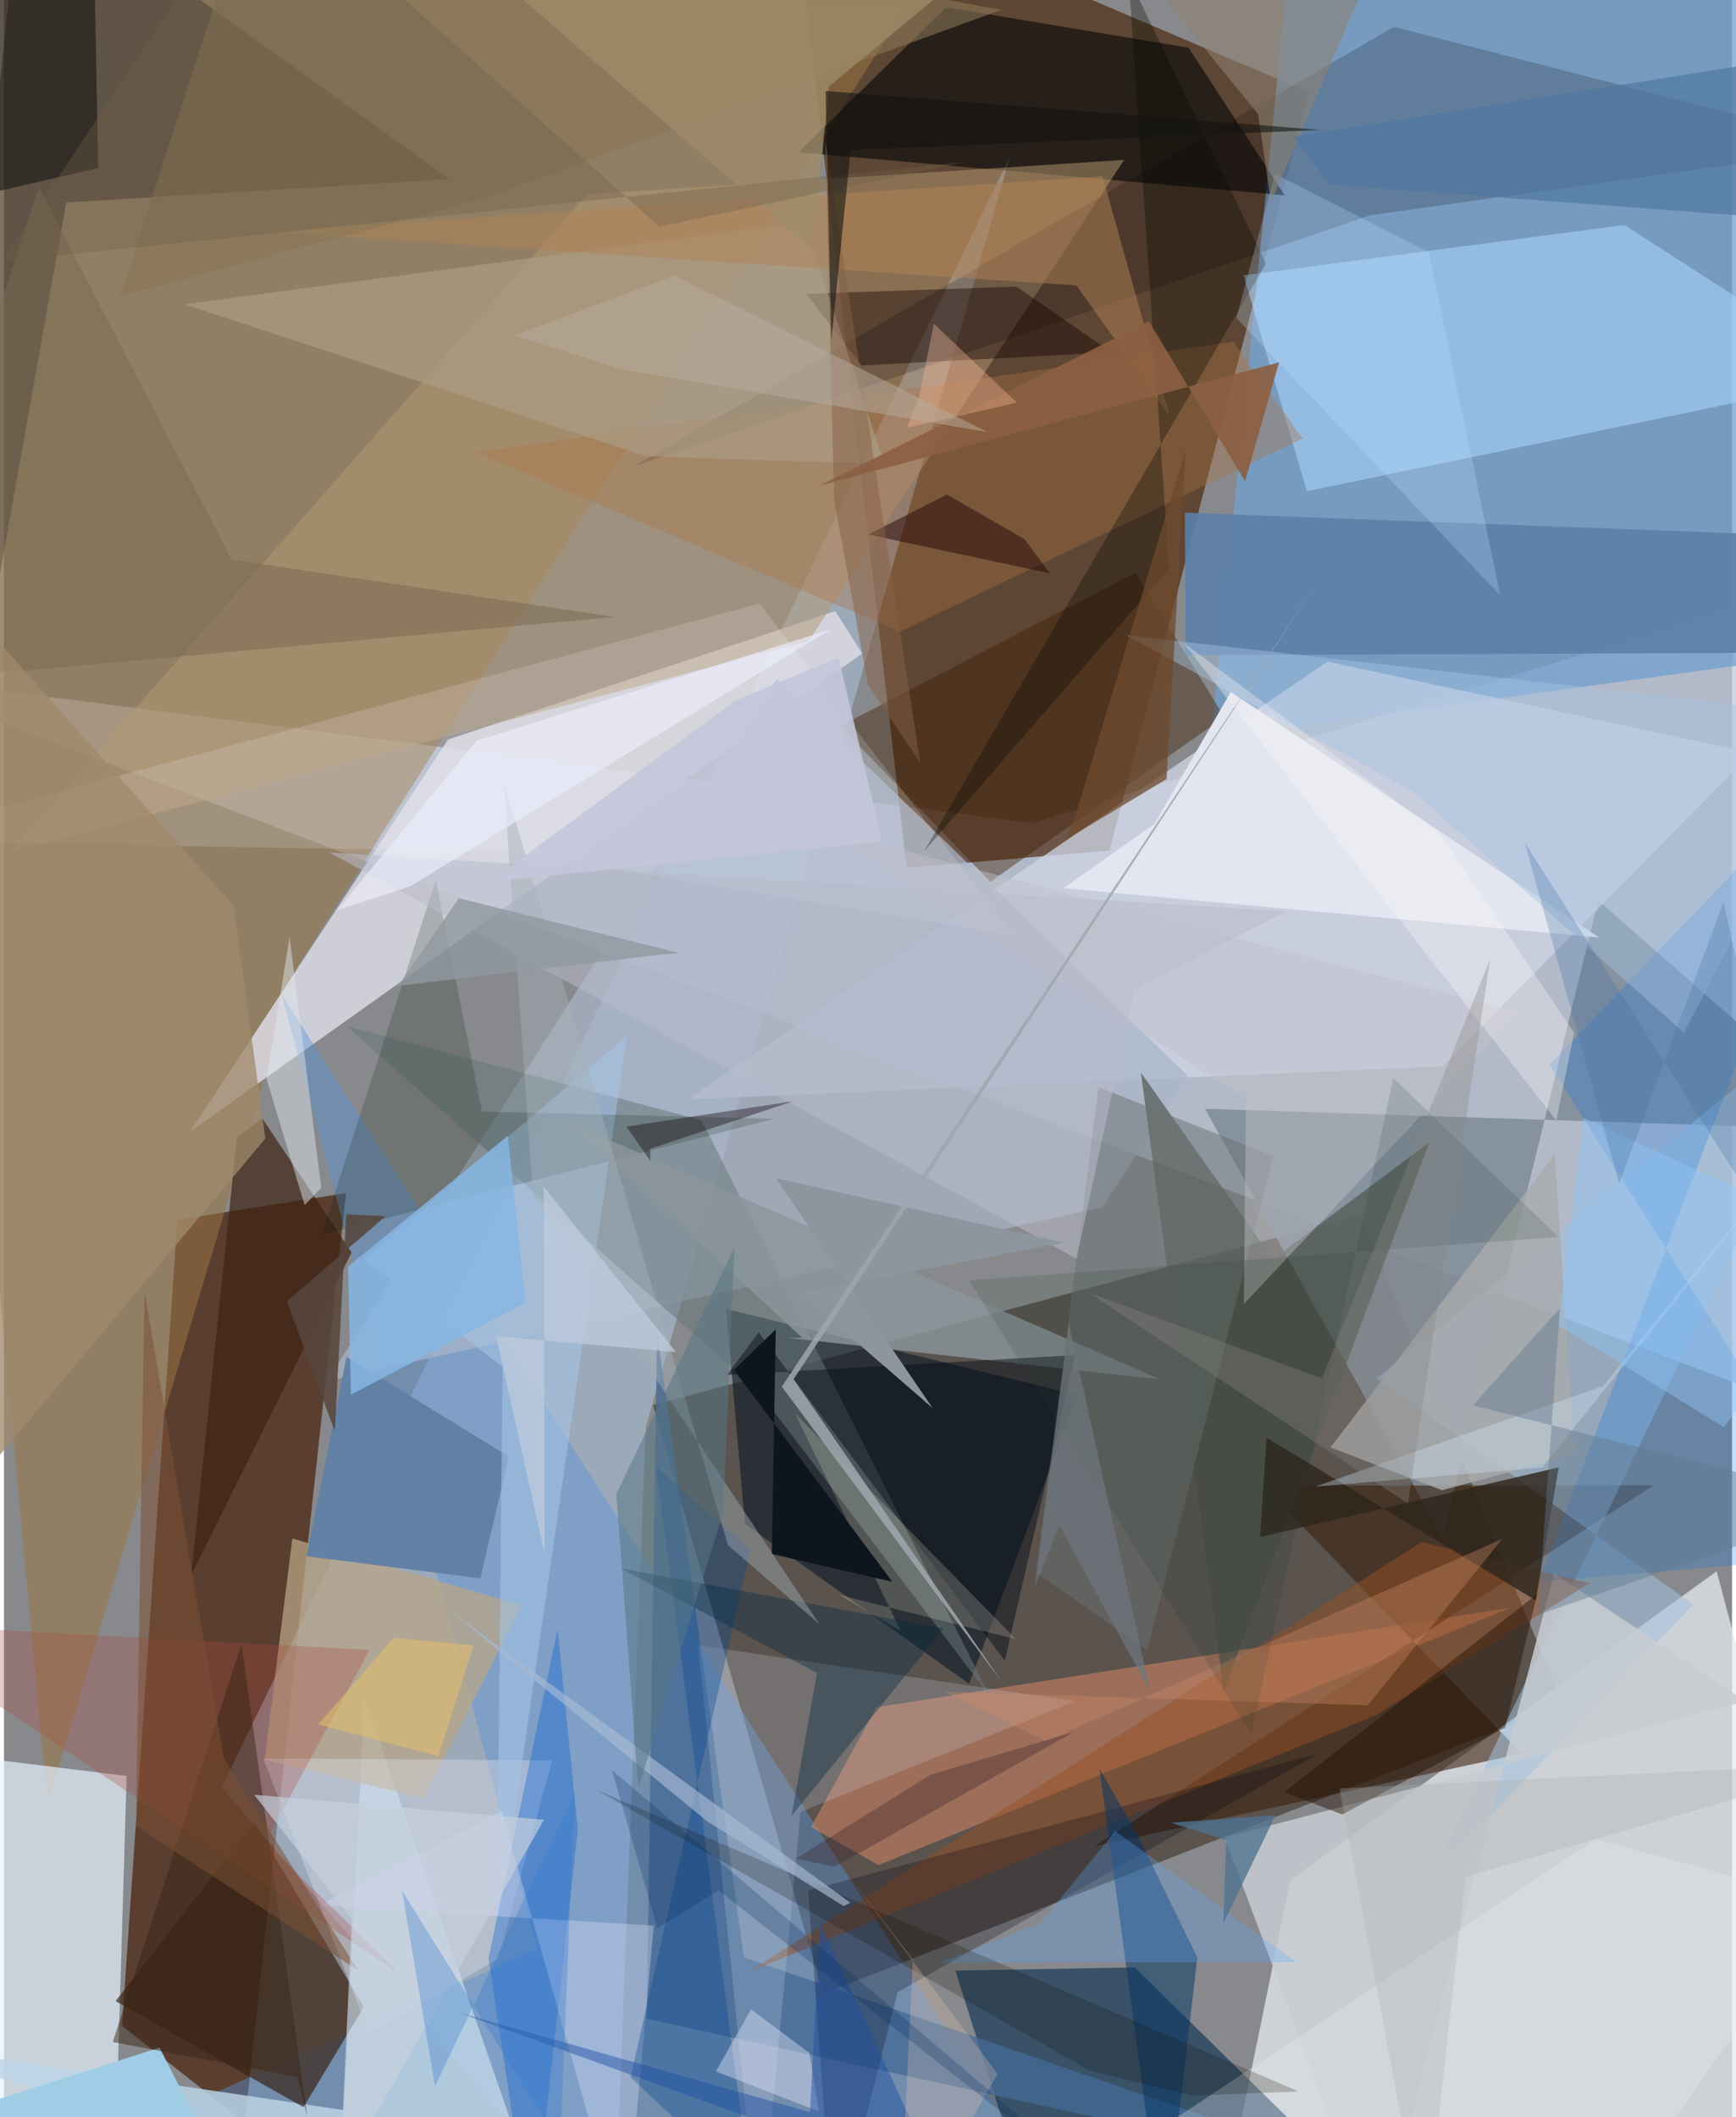 <svg xmlns="http://www.w3.org/2000/svg" width="228" height="278" viewBox="0 0 836 1024"><path fill="#88898c" d="M0 0h836v1024H0z"/><path fill="#bfcadc" fill-opacity=".753" d="M834.013 294.936L497.53 398.024-62 326.339 893.93 690.43z"/><path fill="#4a2407" fill-opacity=".659" d="M534.804 411.358l96.452-366.695L380.758-62l55.933 481.756z"/><path fill="#483e36" fill-opacity=".714" d="M314.037 679.617l342.18-91.979 98.067 236.77-358.039 139.839z"/><path fill="#e5ebef" fill-opacity=".745" d="M828.549 759.938L898 1021.24 586.143 1086l36.1-176.56z"/><path fill="#482009" fill-opacity=".71" d="M116.472 1026.567l49.03-449.493-81.58 12.833L57.115 979.84z"/><path fill="#b9d5fa" fill-opacity=".412" d="M310.529 690.11L295.119 1086 105.405 864.425 486.809 75.36z"/><path fill="#997745" fill-opacity=".541" d="M142.038 467.565L20.998 873.227-62-22.356 436.639 3.102z"/><path fill="#72a0cf" fill-opacity=".769" d="M583.946 356.743l37.844-376.12L878.552-62l-.256 378.545z"/><path fill="#dcdbe5" fill-opacity=".835" d="M402.18 295.565l12.982 20.483L89.984 547.443 214.839 357.66z"/><path fill="#e5f2fc" fill-opacity=".698" d="M21.841 1086L-62 844.066l121.358 14.903-4.489 149.686z"/><path fill="#818e9a" fill-opacity=".89" d="M695.926 743.54l-114.9-207.275L898 546.58 771.226 435.529z"/><path fill="#ced5e4" fill-opacity=".761" d="M640.225 319.995l205.233 44.166-149.486 151.557-364.894 16.005z"/><path fill="#002c50" fill-opacity=".584" d="M679.414 1081.643l-132.37-130.086-86.76 1.56L502.12 1086z"/><path fill="#0f1c26" fill-opacity=".631" d="M519.434 674.75l-170.092-41.642 9.13 103.992 108.442 77.312z"/><path fill="#1b1918" fill-opacity=".42" d="M8.765-62L-62 613.836 30.123 97.91 215.69 86.677z"/><path fill="#5794d9" fill-opacity=".424" d="M485.518 1027.495l-351.1-546.277 123.64 461.337-220.766 98.494z"/><path fill="#fb9668" fill-opacity=".416" d="M390.428 883.685l31.59-57.925 307.101-48.209-305.98 124.51z"/><path fill="#020608" fill-opacity=".596" d="M619.616 94.45L384.33 73.644 455.88 3.53l117.212 19.555z"/><path fill="#bdd5e5" fill-opacity=".827" d="M164.296 1020.573L-62 986.97 265.977 1086l-91.49-264.507z"/><path fill="#382213" fill-opacity=".686" d="M54.017 967.857l67.059-86.467 53.066 89.281-29.272 48.486z"/><path fill="#b49972" fill-opacity=".51" d="M389.306 310.092L2.568 412.066 282.116 93.951 541.89 77.346z"/><path fill="#a9b5c8" fill-opacity=".714" d="M572.597 520.196l-41.088 63.632-375.383 84.224L373.93 328.294z"/><path fill="#aad6fe" fill-opacity=".565" d="M898 182.284l-114.114-73.451-184.203 24.346 30.629 104.403z"/><path fill="#3a200c" fill-opacity=".584" d="M527.482 892.979l270.644-174.613-188.777.246L734.192 848.15z"/><path fill="#677779" fill-opacity=".537" d="M476.68 820.052L365.396 673.368 165.743 496.28l171.764 45.554z"/><path fill="#00000d" fill-opacity=".192" d="M898 70.877L672.428 13.002 304.3 225.734 660.926 104.1z"/><path fill="#a1c2e0" fill-opacity=".537" d="M691.03 907.184l126.228-131.096-153.134-109.45L898 477.377z"/><path fill="#446a96" fill-opacity=".765" d="M310.95 976.424l367.715 80.658-320.732-110.355-41.99-302.244z"/><path fill="#484f45" fill-opacity=".631" d="M590.13 817.713l-40.117-298.944 63.936 90.256 75.621-56.54z"/><path fill="#b9a687" fill-opacity=".737" d="M202.959 869.702l47.535-93.306-110.983-32.284-13.408 106.93z"/><path fill="#5c80a8" fill-opacity=".91" d="M571.278 247.97l301.21 11.243L898 315.514l-326.34 1.38z"/><path fill="#3c1d00" fill-opacity=".412" d="M590.374 346.758l-113.201 79.745-72.604-75.325 142.818-74.266z"/><path fill="#c7ccd1" fill-opacity=".859" d="M590.528 888.688l252.096-65.82-92.685-61.882L664.29 1086z"/><path fill="#0073ea" fill-opacity=".231" d="M742.437 765.159L898 357.973 747.65 515.036 898 751.848z"/><path fill="#3e2415" fill-opacity=".702" d="M112.723 549.874l12.383-8.767 43.068 64.66-77.566 155.91z"/><path fill="#ac7544" fill-opacity=".373" d="M628.268 212.134l-194.716 93.375-205.159-86.626L594.78 165.26z"/><path fill="#e3e6f0" fill-opacity=".984" d="M556.45 398.654L512.6 429.59l259.069 23.861L593.5 334.652z"/><path fill="#6281a4" fill-opacity=".996" d="M146.299 752.682l84.182 10.71 13.704-58.937-78.434-48.165z"/><path fill="#965026" fill-opacity=".494" d="M359.892 953.984l325.876-208.17 81.34 19.943L663.9 829.478z"/><path fill="#d0d7e5" fill-opacity=".224" d="M335.873 795.757L365.563 1086l19.781-209.623 132.76-53.55z"/><path fill="#000013" fill-opacity=".247" d="M432.298 963.63L401.435 1086l-12.427-171.563 246.847-66.226z"/><path fill="#dbddea" fill-opacity=".404" d="M239.102 947.39l-62.426 36.232-51.251-133.19 139.843 1.04z"/><path fill="#053666" fill-opacity=".514" d="M530 855.438L561.108 1086l16.223-139.299-29.38-59.949z"/><path fill="#130200" fill-opacity=".412" d="M388.113 142.133l26.782 34.627 120.836-6.34-45.95-31.8z"/><path fill="#a8aaac" fill-opacity=".827" d="M759.925 703.584l-9.744-145.136-108.437 141.623L695.7 720.78z"/><path fill="#2f261d" fill-opacity=".824" d="M752.159 709.71l-144.468 33.71 3.128-48.035 130.214 78.647z"/><path fill="#a4c5e6" fill-opacity=".553" d="M173.987 609.014l127.326-107.893-63.005 437.283 2.899-277.216z"/><path fill="#101110" fill-opacity=".561" d="M-62-44.26L42.817-62 45.59 81.273l-74.037 17.062z"/><path fill="#fdfbff" fill-opacity=".157" d="M365.465 291.91L-62 406.788l306.897 5.088 243.63 40.72z"/><path fill="#001800" fill-opacity=".176" d="M153.623 597.16l55.25-171.397 22.339 111.849 141.562 3.494z"/><path fill="#8a959a" fill-opacity=".816" d="M273.108 542.73L386.17 647.013l-7.11.01L559.49 667.2z"/><path fill="#005dd1" fill-opacity=".341" d="M277.619 884.868L255.373 1086l-20.957-138.8 33.411-159.089z"/><path fill="#ab9d85" fill-opacity=".663" d="M87.253 147.15l299.752-39.82 39.088 117.19-115.385-3.853z"/><path fill="#6a7272" fill-opacity=".518" d="M614.079 559.141l-84.561-33.311-30.194 234.645 53.7 37.682z"/><path fill="#080e18" fill-opacity=".478" d="M484.19 803.257L365.152 644.403l-15.444 20.665 168.474-9.646z"/><path fill="#d6dcf6" fill-opacity=".373" d="M240.824 875.965L152.761 921.6l161.613 9.763L300.295 1086z"/><path fill="#b28157" fill-opacity=".502" d="M126.39 111.889l405.095-26.563 32.393 115.687-45.13-62.96z"/><path fill="#014392" fill-opacity=".329" d="M315.403 709.274l45.657 40.437-57.934 254.95 58.236 54.792z"/><path fill="#fff5dd" fill-opacity=".188" d="M489.574 792.817l-85.667-21.485 29.999 17.59-51.269-105.365z"/><path fill="#8a7657" fill-opacity=".604" d="M56.115 143.456L122.592-62 482.398 4.783 233.318 95.58z"/><path fill="#032942" fill-opacity=".376" d="M393.338 809.151l-12.36 69.27 73.56-90.737-156.233-29.204z"/><path fill="#aa4a3d" fill-opacity=".294" d="M191 954.32l-64.503-63.43 50.411-92.908L-62 785.207z"/><path fill="#050700" fill-opacity=".314" d="M563.639 274.94L544.124-10.817l66.373 138.3-165.464 284.434z"/><path fill="#796951" fill-opacity=".522" d="M-62 330.897l357.535-32.482-185.42-27.801L16.894 90.609z"/><path fill="#210f00" fill-opacity=".443" d="M741.703 771.013l-15.458 64.557-78.875 42.04-27.939-10.828z"/><path fill="#c1c0c7" fill-opacity=".447" d="M600.848 531.207l-1.013 99.479 132.637-141.09L396.67 401.07z"/><path fill="#9f8a6b" fill-opacity=".765" d="M-62 775.255l188.446-224.58L111.14 438.21-62 243.4z"/><path fill="#b9bbc9" fill-opacity=".537" d="M157.489 412.36l462.904 28.42-73.493 37.723-28.014 130.286z"/><path fill="#e2e7ed" fill-opacity=".471" d="M153.499 574.549l-8.034 8.342-18.435-61.125 11.147-68.344z"/><path fill="#a3c3e3" fill-opacity=".447" d="M891.877 346.837l-79.122 152.694-130.213-116.104-139.551-76.178z"/><path fill="#9f8c6a" fill-opacity=".761" d="M512.053-51.808L399.034 41.88l-7.736 79.42-175.94-152.428z"/><path fill="#86b6e3" fill-opacity=".835" d="M243.77 549.321l8.46 80.74-84.385 44.54-1.4-62.008z"/><path fill="#e7e8fd" fill-opacity=".404" d="M361.414 971.841l28.195 21.072 4.615 28.355-49.8-19.417z"/><path fill="#5cacff" fill-opacity=".282" d="M452.937 949.211l48.65-19.128 35.945-44.467 87.627 63.387z"/><path fill="#a0cde5" fill-opacity=".996" d="M-62 1034.273l137.254-43.915 22.692 44.526 12.889 29.263z"/><path fill="#8d969e" d="M385.038 625.366l127.666-24.384-139.41-31.174 75.927 111.194z"/><path fill="#0e151e" fill-opacity=".988" d="M371.467 751.604l1.922-108.624-20.238 19.575 76.672 102.528z"/><path fill="#27080b" fill-opacity=".514" d="M418.131 258.532l87.896 18.798-12.361-16.569-37.532-21.595z"/><path fill="#a2b0b8" fill-opacity=".443" d="M255.886 577.639l138.541 207.806-44.12-37.997L241.79 377.86z"/><path fill="#bcddfe" fill-opacity=".263" d="M614.805 84.059l-18.579 69.817 127.635 134.073-34.519-165.879z"/><path fill="#cc8d67" fill-opacity=".353" d="M455.221 818.245l204.58 6.556 65.075-80.525-220.783 97.928z"/><path fill="#8c5f42" fill-opacity=".91" d="M394.498 234.9l222.364-59.635-16.44 57.58-46.5-77.425z"/><path fill="#392716" fill-opacity=".498" d="M52.644 987.664l62.235-192.67 31.845 228.756-4.768-19.201z"/><path fill="#e8edee" fill-opacity=".302" d="M770.472 889.548L474.083 1086l293.284-3.405 114.43-162.466z"/><path fill="#6e4a2e" fill-opacity=".757" d="M513.824 406.066l4.665-11.996 53.242-176.892-9.305 159.613z"/><path fill="#8e8373" fill-opacity=".584" d="M511.365-62l163.173 17.048-61.57 142.59-6.253-42.413z"/><path fill="#243b2f" fill-opacity=".157" d="M751.987 598.256l-79.86-76.843-68.7 317.462-136.425-219.568z"/><path fill="#120c01" fill-opacity=".212" d="M626.256 1011.565l-339.85-145.941 239.038 135.95 49.137 12z"/><path fill="#f9b999" fill-opacity=".365" d="M449.865 156.562l40.132 38.162-53.257 12.206 5.804-14.107z"/><path fill="#a7bad3" fill-opacity=".663" d="M409.44 920.277l-193.815-141.3 124.95 102.195 65.628 40.71z"/><path fill="#7d4f34" fill-opacity=".533" d="M106.39 850.623l64.989 102.394L63.846 883.28l4.12-259.058z"/><path fill="#ebedfa" fill-opacity=".675" d="M399.828 304.45L196.452 428.692l-35.236 11.524 67.411-81.954z"/><path fill="#1c4fa2" fill-opacity=".463" d="M220.321 973.476l233.332 84.364-58.754-127.664-4.984 91.377z"/><path fill="#587683" fill-opacity=".541" d="M296.265 722.526l57.11-119.149-5.382 127.866-41.132 133.73z"/><path fill="#f4cfb5" fill-opacity=".247" d="M406.178 903.97l33.505 43.603L433.046 1086l47.65-82.955z"/><path fill="#d5e8fb" fill-opacity=".341" d="M773.691 670.328L898 517.034 744.247 709.735l-109.937 9.317z"/><path fill="#8fc5f6" fill-opacity=".447" d="M832.014 690.332l-80.129-49.497 12.257-100.213L898 602.3z"/><path fill="#9ea6ac" fill-opacity=".859" d="M637.254 278.844L376.288 670.655 483.37 814.392 382 667.1z"/><path fill="#fbf4f7" fill-opacity=".345" d="M750.971 541.953l8.646-42.372-64.65-96.08-124.306-92.593z"/><path fill="#4f77a0" fill-opacity=".686" d="M842.843 104.436L641.402 89.321l-17.71-23.119L898 22.691z"/><path fill="#4e7291" fill-opacity=".78" d="M591.312 890.083l-1.449 40.222 25.363-52.413-50.716 3.698z"/><path fill="#6f5e49" fill-opacity=".361" d="M464.495 78.37L317.11 109.635 124.459-62-.655 126.309z"/><path fill="#c4c6da" fill-opacity=".89" d="M354.105 338.685l49.621-20.678 21.146 89.019-189.817 19.472z"/><path fill="#57463d" fill-opacity=".878" d="M160.042 692.263l5.541-104.957 19.034.95-47.751 41.147z"/><path fill="#c6d1de" fill-opacity=".667" d="M121.049 868.07l140.209 12.11-98.792 173.017L168.29 928.2z"/><path fill="#3f262f" fill-opacity=".357" d="M448.228 858.382l69.283-20.641-115.583 65.132-18.904-3.889z"/><path fill="#10040a" fill-opacity=".384" d="M381.826 532.616l-80.681 12.302 11.62 16.724-.183-6.009z"/><path fill="#888783" fill-opacity=".345" d="M524.96 625.341l112.64 41.342 81.37-202.778-39.804 263.284z"/><path fill="#866146" fill-opacity=".502" d="M417.948 331.097l-16.325-89.356-4.295-173.77 45.888 300.839z"/><path fill="#61778e" fill-opacity=".427" d="M710.576 679.736l42.227-47.135-10.746 148.49L898 727.03z"/><path fill="#4370a3" fill-opacity=".278" d="M781.382 572.571l50.47-136.31 41.005 186.817-137.135-215.55z"/><path fill="#9199a0" fill-opacity=".8" d="M316.597 461.843L190.569 476.85l29.479-42.4 106.634 26.488z"/><path fill="#b6ab9e" fill-opacity=".51" d="M324.314 133.215l-77.35 29.006 50.86 16.173 178.172 30.65z"/><path fill="#e1bc6d" fill-opacity=".592" d="M210.175 849.49l-58.08-15.501 36.416-41.81 38.607 3.623z"/><path fill="#6d767c" fill-opacity=".733" d="M498.835 766.877l11.745-29.15 44.08 80.75-39.511-178.44z"/><path fill="#002c58" fill-opacity=".243" d="M564.77 1086L345.732 914.332l-29.59 18.303-22.027-76.517z"/><path fill="#141411" fill-opacity=".58" d="M409.595 72.626l227.206-9.788-239.32-18.843 2.772 120.672z"/><path fill="#bdcbdc" fill-opacity=".765" d="M261.18 573.978l.369 177.479-23.442-105.169 87.006 7.642z"/><path fill="#aaaeaf" fill-opacity=".298" d="M646.084 865.014L687.374 1086l19.643-178.275L898 852.638z"/><path fill="#3378ce" fill-opacity=".318" d="M208.552 1009.004l-15.947-94.514 76.534 122.868 6.919-170.17z"/></svg>